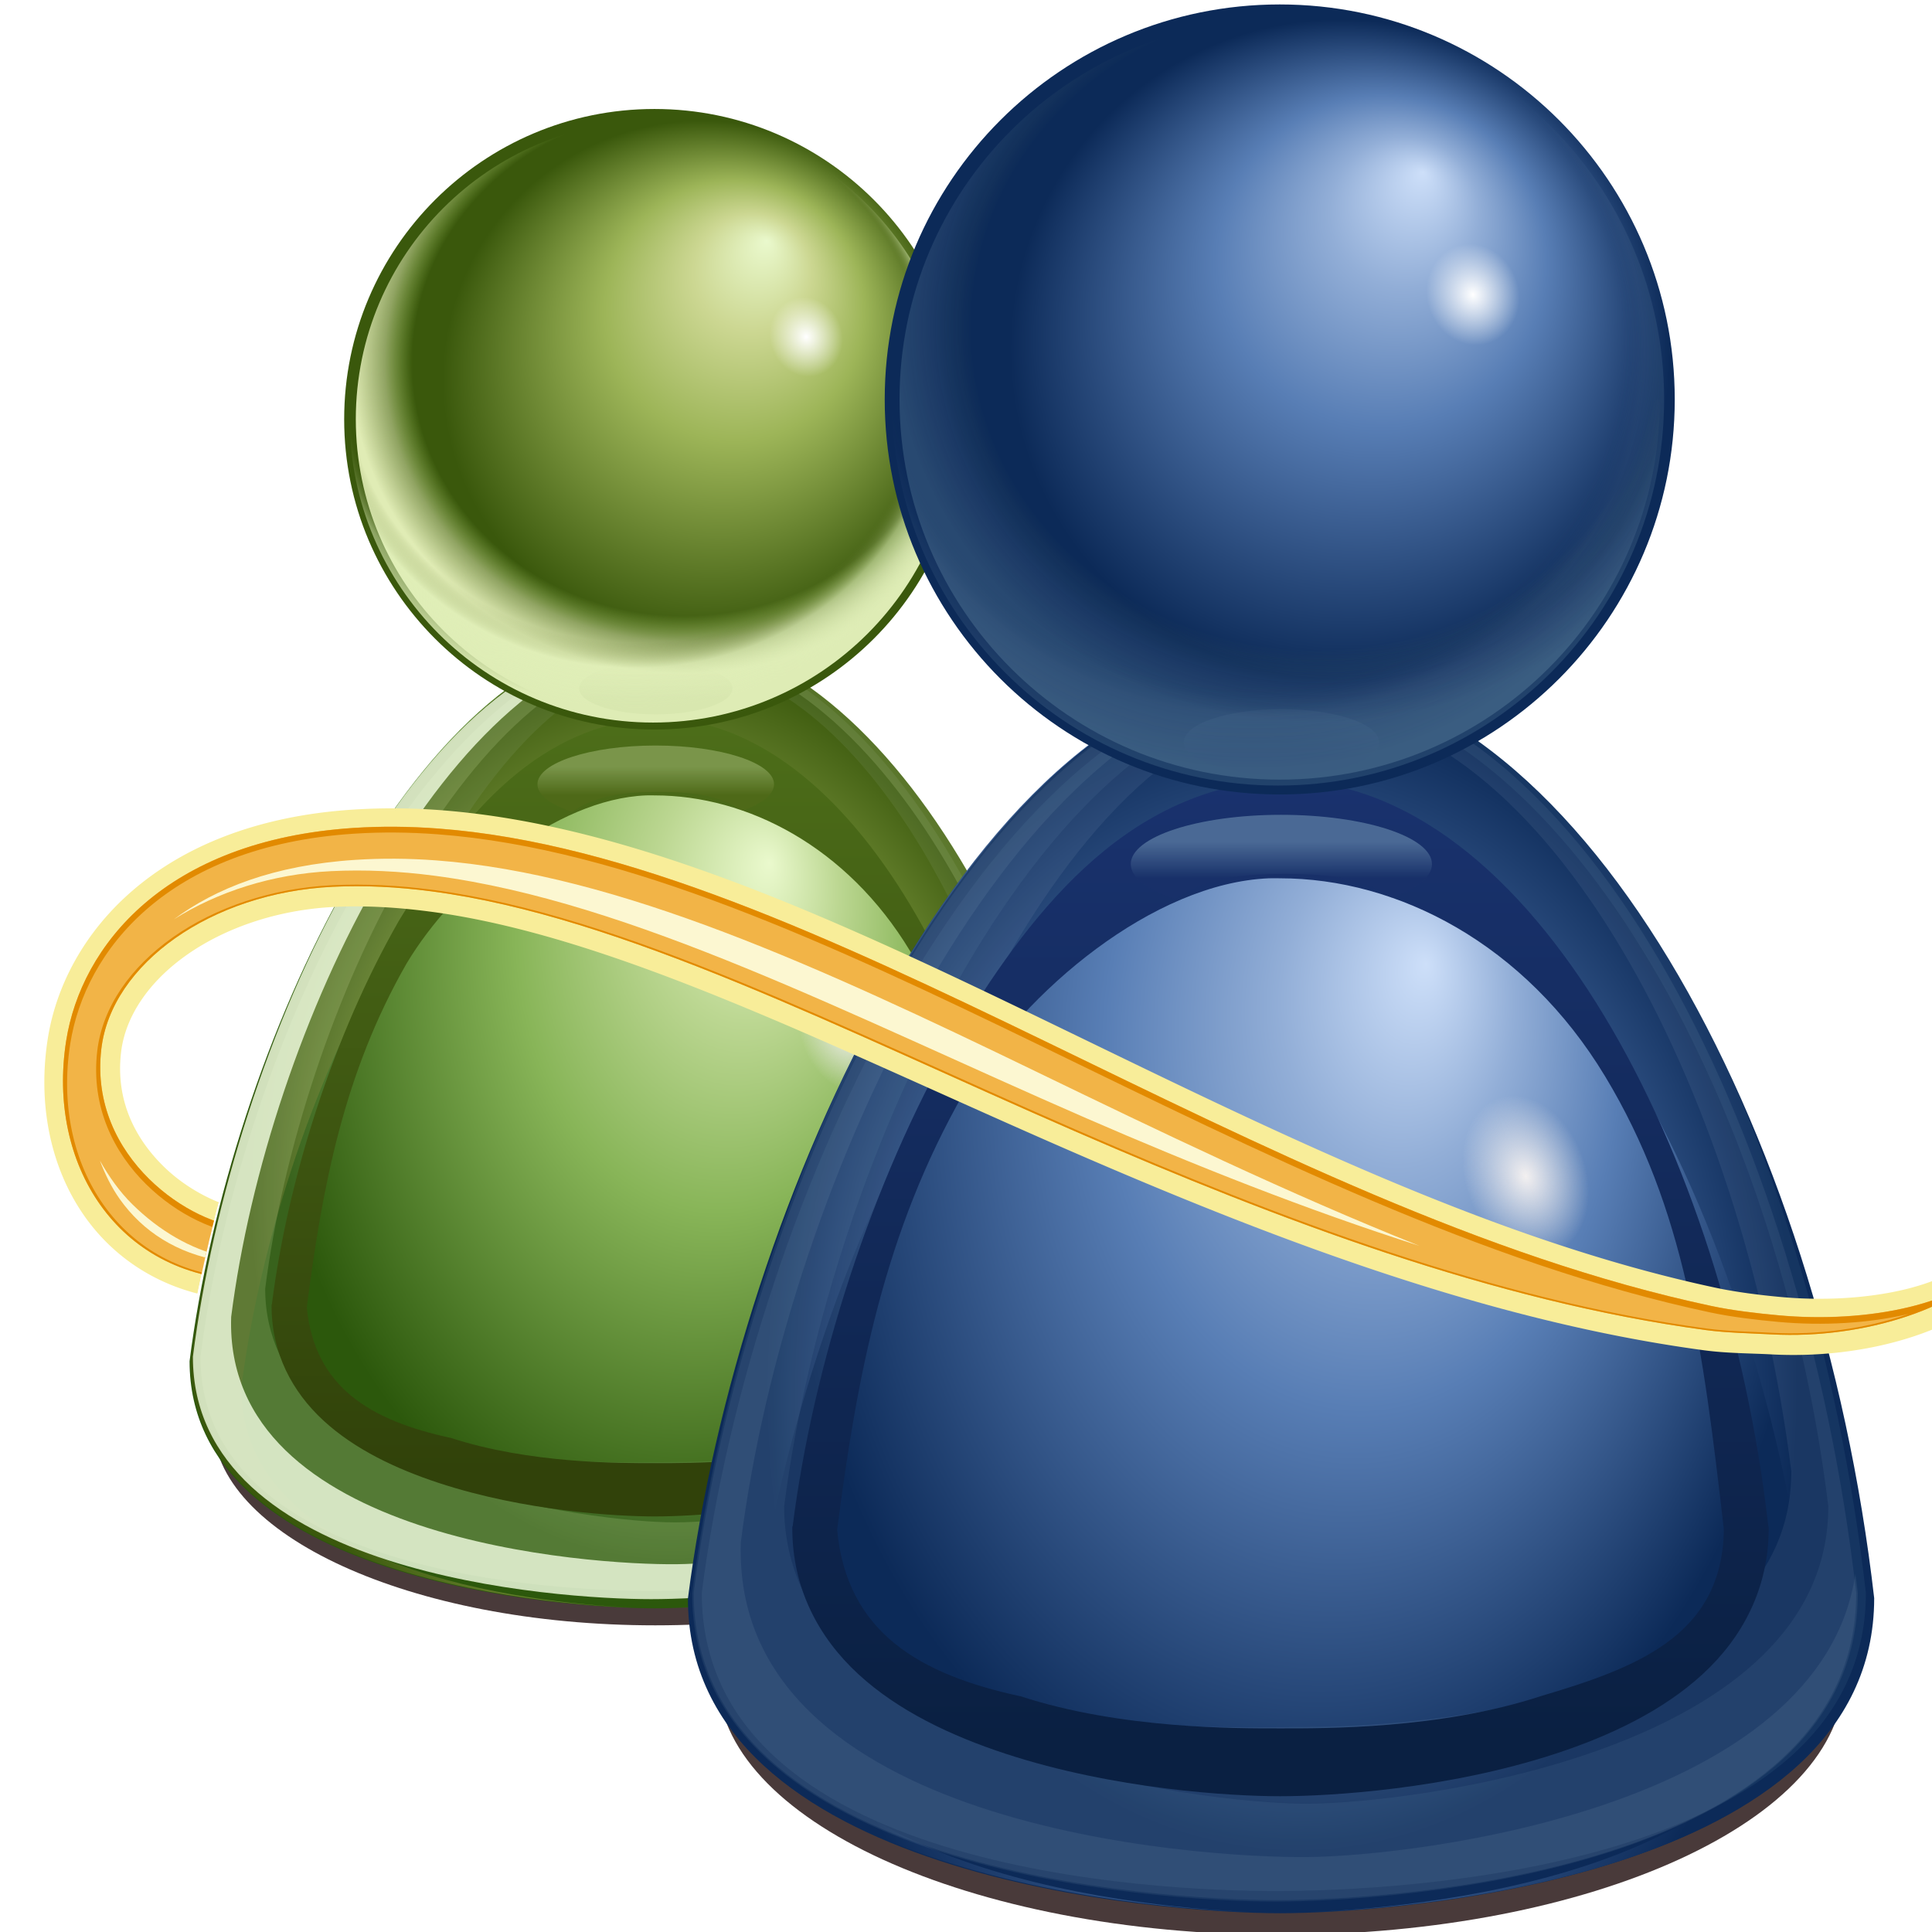 <?xml version="1.0" encoding="UTF-8" standalone="no"?>
<!-- Created with Inkscape (http://www.inkscape.org/) -->

<svg
   xmlns:dc="http://purl.org/dc/elements/1.1/"
   xmlns:cc="http://creativecommons.org/ns#"
   xmlns:rdf="http://www.w3.org/1999/02/22-rdf-syntax-ns#"
   xmlns:svg="http://www.w3.org/2000/svg"
   xmlns="http://www.w3.org/2000/svg"
   xmlns:xlink="http://www.w3.org/1999/xlink"
   xmlns:sodipodi="http://sodipodi.sourceforge.net/DTD/sodipodi-0.dtd"
   xmlns:inkscape="http://www.inkscape.org/namespaces/inkscape"
   width="128"
   height="128"
   id="svg2"
   sodipodi:version="0.32"
   inkscape:version="0.48.1 r9760"
   version="1.0"
   sodipodi:docname="im-msn.svgz"
   inkscape:output_extension="org.inkscape.output.svgz.inkscape"
   inkscape:export-filename="/home/pinheiro/pics/oxygen-icons/scalable/actions/small/16x16/im-msn.png"
   inkscape:export-xdpi="90"
   inkscape:export-ydpi="90">
  <defs
     id="defs4">
    <linearGradient
       id="linearGradient33783">
      <stop
         style="stop-color:#ffffff;stop-opacity:0;"
         offset="0"
         id="stop33785" />
      <stop
         id="stop33787"
         offset="0.5"
         style="stop-color:#f2efef;stop-opacity:0;" />
      <stop
         style="stop-color:#d2fc84;stop-opacity:0;"
         offset="0.815"
         id="stop33789" />
      <stop
         id="stop33791"
         offset="0.898"
         style="stop-color:#e7f0b9;stop-opacity:0.498;" />
      <stop
         style="stop-color:#e0ecb5;stop-opacity:1;"
         offset="1"
         id="stop33793" />
    </linearGradient>
    <linearGradient
       id="linearGradient33765">
      <stop
         style="stop-color:#61873a;stop-opacity:1;"
         offset="0"
         id="stop33767" />
      <stop
         style="stop-color:#cfd8a0;stop-opacity:1;"
         offset="1"
         id="stop33769" />
    </linearGradient>
    <linearGradient
       id="linearGradient33753">
      <stop
         style="stop-color:#ffffff;stop-opacity:0;"
         offset="0"
         id="stop33755" />
      <stop
         id="stop33757"
         offset="0.5"
         style="stop-color:#f2efef;stop-opacity:0;" />
      <stop
         style="stop-color:#4f6719;stop-opacity:0;"
         offset="0.867"
         id="stop33759" />
      <stop
         id="stop33761"
         offset="0.918"
         style="stop-color:#dff0b9;stop-opacity:0.498;" />
      <stop
         style="stop-color:#deecb5;stop-opacity:1;"
         offset="1"
         id="stop33763" />
    </linearGradient>
    <linearGradient
       id="linearGradient33721">
      <stop
         style="stop-color:#eaf9cd;stop-opacity:1;"
         offset="0"
         id="stop33723" />
      <stop
         id="stop33725"
         offset="0.227"
         style="stop-color:#ccd792;stop-opacity:1;" />
      <stop
         id="stop33727"
         offset="0.5"
         style="stop-color:#9db558;stop-opacity:1;" />
      <stop
         style="stop-color:#3a580c;stop-opacity:1;"
         offset="1"
         id="stop33729" />
    </linearGradient>
    <linearGradient
       id="linearGradient33715">
      <stop
         id="stop33717"
         offset="0"
         style="stop-color:#586918;stop-opacity:1;" />
      <stop
         id="stop33719"
         offset="1"
         style="stop-color:#daebb4;stop-opacity:1;" />
    </linearGradient>
    <linearGradient
       id="linearGradient33709">
      <stop
         style="stop-color:#31420a;stop-opacity:1;"
         offset="0"
         id="stop33711" />
      <stop
         style="stop-color:#50731b;stop-opacity:1;"
         offset="1"
         id="stop33713" />
    </linearGradient>
    <linearGradient
       id="linearGradient33699">
      <stop
         style="stop-color:#eaf9cd;stop-opacity:1;"
         offset="0"
         id="stop33701" />
      <stop
         id="stop33703"
         offset="0.227"
         style="stop-color:#bcd792;stop-opacity:1;" />
      <stop
         id="stop33705"
         offset="0.5"
         style="stop-color:#88b558;stop-opacity:1;" />
      <stop
         style="stop-color:#2c580c;stop-opacity:1;"
         offset="1"
         id="stop33707" />
    </linearGradient>
    <linearGradient
       id="linearGradient11946">
      <stop
         style="stop-color:#232221;stop-opacity:1;"
         offset="0"
         id="stop11948" />
      <stop
         id="stop11950"
         offset="0.6"
         style="stop-color:#555350;stop-opacity:1;" />
      <stop
         style="stop-color:#918d88;stop-opacity:1;"
         offset="1"
         id="stop11952" />
    </linearGradient>
    <linearGradient
       id="linearGradient5342">
      <stop
         style="stop-color:#232221;stop-opacity:1;"
         offset="0"
         id="stop5344" />
      <stop
         id="stop5394"
         offset="0.106"
         style="stop-color:#555350;stop-opacity:1;" />
      <stop
         style="stop-color:#918d88;stop-opacity:1;"
         offset="1"
         id="stop5346" />
    </linearGradient>
    <linearGradient
       id="linearGradient3857"
       inkscape:collect="always">
      <stop
         id="stop3859"
         offset="0"
         style="stop-color:#ffffff;stop-opacity:1;" />
      <stop
         id="stop3861"
         offset="1"
         style="stop-color:#ffffff;stop-opacity:0" />
    </linearGradient>
    <clipPath
       clipPathUnits="userSpaceOnUse"
       id="clipPath5420">
      <path
         style="fill:url(#radialGradient5424);fill-opacity:1;stroke:none"
         d="m 108,8 c -52,0 -36,4 0,4 3.571,0 8,2.701 8,8 0,24 4,24 4,0 0,-5.923 -4.702,-12 -12,-12 z"
         id="path5422"
         sodipodi:nodetypes="ccccc" />
    </clipPath>
    <radialGradient
       inkscape:collect="always"
       xlink:href="#linearGradient3857"
       id="radialGradient5424"
       gradientUnits="userSpaceOnUse"
       gradientTransform="matrix(0.707,0.707,-0.998,0.999,48.738,-79.148)"
       cx="112.008"
       cy="16"
       fx="112.008"
       fy="16"
       r="8.008" />
    <radialGradient
       inkscape:collect="always"
       xlink:href="#linearGradient3857"
       id="radialGradient32220"
       gradientUnits="userSpaceOnUse"
       gradientTransform="matrix(0.707,0.707,-1.997,1.998,64.741,-95.151)"
       cx="112.008"
       cy="16"
       fx="112.008"
       fy="16"
       r="8.008" />
    <radialGradient
       inkscape:collect="always"
       xlink:href="#linearGradient3857"
       id="radialGradient32222"
       gradientUnits="userSpaceOnUse"
       gradientTransform="matrix(0.707,0.707,-1.997,1.998,64.741,-95.151)"
       cx="112.008"
       cy="16"
       fx="112.008"
       fy="16"
       r="8.008" />
    <radialGradient
       inkscape:collect="always"
       xlink:href="#linearGradient3857"
       id="radialGradient32224"
       gradientUnits="userSpaceOnUse"
       gradientTransform="matrix(0.707,0.707,-1.997,1.998,64.741,-95.151)"
       cx="112.008"
       cy="16"
       fx="112.008"
       fy="16"
       r="8.008" />
    <radialGradient
       inkscape:collect="always"
       xlink:href="#linearGradient3857"
       id="radialGradient32226"
       gradientUnits="userSpaceOnUse"
       gradientTransform="matrix(0.707,0.707,-1.997,1.998,64.741,-95.151)"
       cx="112.008"
       cy="16"
       fx="112.008"
       fy="16"
       r="8.008" />
    <radialGradient
       inkscape:collect="always"
       xlink:href="#linearGradient3857"
       id="radialGradient32228"
       gradientUnits="userSpaceOnUse"
       gradientTransform="matrix(0.707,0.707,-1.997,1.998,64.741,-95.151)"
       cx="112.008"
       cy="16"
       fx="112.008"
       fy="16"
       r="8.008" />
    <radialGradient
       inkscape:collect="always"
       xlink:href="#linearGradient3857"
       id="radialGradient32230"
       gradientUnits="userSpaceOnUse"
       gradientTransform="matrix(0.707,0.707,-1.997,1.998,64.741,-95.151)"
       cx="112.008"
       cy="16"
       fx="112.008"
       fy="16"
       r="8.008" />
    <radialGradient
       inkscape:collect="always"
       xlink:href="#linearGradient3857"
       id="radialGradient32234"
       gradientUnits="userSpaceOnUse"
       gradientTransform="matrix(0.707,0.707,-1.997,1.998,64.741,-95.151)"
       cx="112.008"
       cy="16"
       fx="112.008"
       fy="16"
       r="8.008" />
    <radialGradient
       inkscape:collect="always"
       xlink:href="#linearGradient3857"
       id="radialGradient32236"
       gradientUnits="userSpaceOnUse"
       gradientTransform="matrix(0.707,0.707,-1.997,1.998,64.741,-95.151)"
       cx="112.008"
       cy="16"
       fx="112.008"
       fy="16"
       r="8.008" />
    <radialGradient
       inkscape:collect="always"
       xlink:href="#linearGradient3857"
       id="radialGradient32238"
       gradientUnits="userSpaceOnUse"
       gradientTransform="matrix(0.707,0.707,-1.997,1.998,64.741,-95.151)"
       cx="112.008"
       cy="16"
       fx="112.008"
       fy="16"
       r="8.008" />
    <radialGradient
       inkscape:collect="always"
       xlink:href="#linearGradient3857"
       id="radialGradient32240"
       gradientUnits="userSpaceOnUse"
       gradientTransform="matrix(0.707,0.707,-1.997,1.998,64.741,-95.151)"
       cx="112.008"
       cy="16"
       fx="112.008"
       fy="16"
       r="8.008" />
    <radialGradient
       inkscape:collect="always"
       xlink:href="#linearGradient3857"
       id="radialGradient32242"
       gradientUnits="userSpaceOnUse"
       gradientTransform="matrix(0.707,0.707,-1.997,1.998,64.741,-95.151)"
       cx="112.008"
       cy="16"
       fx="112.008"
       fy="16"
       r="8.008" />
    <radialGradient
       inkscape:collect="always"
       xlink:href="#linearGradient3857"
       id="radialGradient32244"
       gradientUnits="userSpaceOnUse"
       gradientTransform="matrix(0.707,0.707,-1.997,1.998,64.741,-95.151)"
       cx="112.008"
       cy="16"
       fx="112.008"
       fy="16"
       r="8.008" />
    <radialGradient
       inkscape:collect="always"
       xlink:href="#linearGradient3857"
       id="radialGradient32248"
       gradientUnits="userSpaceOnUse"
       gradientTransform="matrix(0.707,0.707,-1.997,1.998,64.741,-95.151)"
       cx="112.008"
       cy="16"
       fx="112.008"
       fy="16"
       r="8.008" />
    <radialGradient
       inkscape:collect="always"
       xlink:href="#linearGradient3857"
       id="radialGradient32250"
       gradientUnits="userSpaceOnUse"
       gradientTransform="matrix(0.707,0.707,-1.997,1.998,64.741,-95.151)"
       cx="112.008"
       cy="16"
       fx="112.008"
       fy="16"
       r="8.008" />
    <radialGradient
       inkscape:collect="always"
       xlink:href="#linearGradient3857"
       id="radialGradient32252"
       gradientUnits="userSpaceOnUse"
       gradientTransform="matrix(0.707,0.707,-1.997,1.998,64.741,-95.151)"
       cx="112.008"
       cy="16"
       fx="112.008"
       fy="16"
       r="8.008" />
    <radialGradient
       inkscape:collect="always"
       xlink:href="#linearGradient3857"
       id="radialGradient32254"
       gradientUnits="userSpaceOnUse"
       gradientTransform="matrix(0.707,0.707,-1.997,1.998,64.741,-95.151)"
       cx="112.008"
       cy="16"
       fx="112.008"
       fy="16"
       r="8.008" />
    <radialGradient
       inkscape:collect="always"
       xlink:href="#linearGradient3857"
       id="radialGradient32256"
       gradientUnits="userSpaceOnUse"
       gradientTransform="matrix(0.707,0.707,-1.997,1.998,64.741,-95.151)"
       cx="112.008"
       cy="16"
       fx="112.008"
       fy="16"
       r="8.008" />
    <radialGradient
       inkscape:collect="always"
       xlink:href="#linearGradient3857"
       id="radialGradient32258"
       gradientUnits="userSpaceOnUse"
       gradientTransform="matrix(0.707,0.707,-1.997,1.998,64.741,-95.151)"
       cx="112.008"
       cy="16"
       fx="112.008"
       fy="16"
       r="8.008" />
    <linearGradient
       inkscape:collect="always"
       xlink:href="#linearGradient5342"
       id="linearGradient32394"
       gradientUnits="userSpaceOnUse"
       x1="114.664"
       y1="13.336"
       x2="114.664"
       y2="114.667" />
    <radialGradient
       inkscape:collect="always"
       xlink:href="#linearGradient3857"
       id="radialGradient32403"
       gradientUnits="userSpaceOnUse"
       gradientTransform="matrix(1.309,0,0,0.652,-19.756,30.291)"
       cx="64"
       cy="136"
       fx="64"
       fy="136"
       r="48" />
    <linearGradient
       inkscape:collect="always"
       xlink:href="#linearGradient3857"
       id="linearGradient32406"
       gradientUnits="userSpaceOnUse"
       gradientTransform="matrix(0.857,0,0,-0.854,16,-1.45)"
       x1="76"
       y1="-8"
       x2="76"
       y2="-95.329" />
    <linearGradient
       inkscape:collect="always"
       xlink:href="#linearGradient5342"
       id="linearGradient32409"
       gradientUnits="userSpaceOnUse"
       gradientTransform="matrix(0.857,0,0,0.857,16,-9.146)"
       x1="80.151"
       y1="-132.444"
       x2="80.151"
       y2="4.444" />
    <radialGradient
       r="29.959"
       fy="18.271"
       fx="54.839"
       cy="36.077"
       cx="55.369"
       gradientTransform="matrix(1.073,0,0,1.002,-3.089,-0.946)"
       gradientUnits="userSpaceOnUse"
       id="radialGradient4320"
       xlink:href="#linearGradient4324"
       inkscape:collect="always" />
    <linearGradient
       id="linearGradient2949">
      <stop
         id="stop2951-1"
         offset="0"
         style="stop-color:#cddff9;stop-opacity:1;" />
      <stop
         style="stop-color:#92aed7;stop-opacity:1;"
         offset="0.227"
         id="stop4314" />
      <stop
         style="stop-color:#587eb5;stop-opacity:1;"
         offset="0.5"
         id="stop2953-3" />
      <stop
         id="stop2955-80"
         offset="1"
         style="stop-color:#0c2a58;stop-opacity:1;" />
    </linearGradient>
    <radialGradient
       r="29.959"
       fy="32.668"
       fx="59.612"
       cy="32.668"
       cx="59.612"
       gradientTransform="matrix(1.073,0,0,1.002,-3.089,-0.946)"
       gradientUnits="userSpaceOnUse"
       id="radialGradient4103"
       xlink:href="#linearGradient3637"
       inkscape:collect="always" />
    <filter
       height="1.543"
       y="-0.271"
       width="1.175"
       x="-0.088"
       id="filter4092"
       inkscape:collect="always">
      <feGaussianBlur
         id="feGaussianBlur4094"
         stdDeviation="0.607"
         inkscape:collect="always" />
    </filter>
    <filter
       height="1.338"
       y="-0.169"
       width="1.098"
       x="-0.049"
       id="filter4048"
       inkscape:collect="always">
      <feGaussianBlur
         id="feGaussianBlur4050"
         stdDeviation="0.381"
         inkscape:collect="always" />
    </filter>
    <radialGradient
       r="37.246"
       fy="79.678"
       fx="64.195"
       cy="79.678"
       cx="64.195"
       gradientTransform="matrix(0.859,-4.751994e-8,6.9369213e-8,1.254,-118.099,-11.053)"
       gradientUnits="userSpaceOnUse"
       id="radialGradient4011-73"
       xlink:href="#linearGradient2949"
       inkscape:collect="always" />
    <filter
       id="filter3774"
       inkscape:collect="always">
      <feGaussianBlur
         id="feGaussianBlur3776"
         stdDeviation="1.158"
         inkscape:collect="always" />
    </filter>
    <filter
       height="1.322"
       y="-0.161"
       width="1.107"
       x="-0.054"
       id="filter3766"
       inkscape:collect="always">
      <feGaussianBlur
         id="feGaussianBlur3768"
         stdDeviation="1.872"
         inkscape:collect="always" />
    </filter>
    <filter
       id="filter3712"
       inkscape:collect="always">
      <feGaussianBlur
         id="feGaussianBlur3714"
         stdDeviation="0.106"
         inkscape:collect="always" />
    </filter>
    <radialGradient
       r="37.246"
       fy="72.806"
       fx="65.092"
       cy="72.806"
       cx="65.092"
       gradientTransform="matrix(0.96,-9.1487252e-8,2.27387e-7,2.387,187.829,-102.163)"
       gradientUnits="userSpaceOnUse"
       id="radialGradient3676"
       xlink:href="#linearGradient3649"
       inkscape:collect="always" />
    <clipPath
       id="clipPath3672"
       clipPathUnits="userSpaceOnUse">
      <path
         style="fill:url(#radialGradient3676);fill-opacity:1;fill-rule:evenodd;stroke:none;stroke-width:0.999px;stroke-linecap:butt;stroke-linejoin:miter;stroke-opacity:1"
         d="M 212.537,102.633 C 212.537,121.279 241.9,123.629 249.259,123.629 C 249.266,123.629 249.259,123.629 249.266,123.629 C 256.61,123.629 286.03,121.279 286.03,102.633 C 282.697,71.314 267.655,40.843 249.255,40.843 C 230.698,40.843 215.675,76.118 212.537,102.633 z"
         id="path3674"
         sodipodi:nodetypes="cssczc" />
    </clipPath>
    <filter
       id="filter3663"
       inkscape:collect="always">
      <feGaussianBlur
         id="feGaussianBlur3665"
         stdDeviation="1.952"
         inkscape:collect="always" />
    </filter>
    <filter
       id="filter3495"
       inkscape:collect="always">
      <feGaussianBlur
         id="feGaussianBlur3497"
         stdDeviation="0.976"
         inkscape:collect="always" />
    </filter>
    <radialGradient
       r="37.246"
       fy="79.678"
       fx="64.195"
       cy="79.678"
       cx="64.195"
       gradientTransform="matrix(0.815,-4.5070062e-8,6.5792902e-8,1.189,-115.257,-4.11)"
       gradientUnits="userSpaceOnUse"
       id="radialGradient3981"
       xlink:href="#linearGradient3649"
       inkscape:collect="always" />
    <clipPath
       id="clipPath3977"
       clipPathUnits="userSpaceOnUse">
      <path
         style="fill:url(#radialGradient3981);fill-opacity:1;fill-rule:evenodd;stroke:none;stroke-width:0.999px;stroke-linecap:butt;stroke-linejoin:miter;stroke-opacity:1"
         d="M -99.715,102.633 C -99.715,121.279 -70.353,123.629 -62.994,123.629 C -62.987,123.629 -62.994,123.629 -62.987,123.629 C -55.642,123.629 -26.222,121.279 -26.222,102.633 C -29.556,71.314 -44.597,40.843 -62.997,40.843 C -81.555,40.843 -96.577,76.118 -99.715,102.633 z"
         id="path3979"
         sodipodi:nodetypes="cssczc" />
    </clipPath>
    <filter
       id="filter3973"
       inkscape:collect="always">
      <feGaussianBlur
         id="feGaussianBlur3975"
         stdDeviation="2.999"
         inkscape:collect="always" />
    </filter>
    <filter
       id="filter3814"
       inkscape:collect="always">
      <feGaussianBlur
         id="feGaussianBlur3816"
         stdDeviation="1.191"
         inkscape:collect="always" />
    </filter>
    <radialGradient
       r="29.959"
       fy="16.637"
       fx="71.005"
       cy="32.737"
       cx="63.492"
       gradientTransform="matrix(0.836,0,0,0.836,9.545,6.131)"
       gradientUnits="userSpaceOnUse"
       id="radialGradient3743"
       xlink:href="#linearGradient3649"
       inkscape:collect="always" />
    <clipPath
       id="clipPath3739"
       clipPathUnits="userSpaceOnUse">
      <path
         sodipodi:type="arc"
         style="opacity:1;fill:url(#radialGradient3743);fill-opacity:1;stroke:none;stroke-width:3.4;stroke-linecap:round;stroke-linejoin:round;stroke-miterlimit:4;stroke-dasharray:none;stroke-dashoffset:0;stroke-opacity:1"
         id="path3741"
         sodipodi:cx="58.041332"
         sodipodi:cy="37.27911"
         sodipodi:rx="29.958668"
         sodipodi:ry="29.958668"
         d="M 88,37.279 A 29.959,29.959 0 1 1 28.083,37.279 A 29.959,29.959 0 1 1 88,37.279 z" />
    </clipPath>
    <filter
       id="filter3733"
       inkscape:collect="always">
      <feGaussianBlur
         id="feGaussianBlur3735"
         stdDeviation="1.309"
         inkscape:collect="always" />
    </filter>
    <linearGradient
       id="linearGradient3353"
       inkscape:collect="always">
      <stop
         id="stop3355-8"
         offset="0"
         style="stop-color:#ffffff;stop-opacity:1;" />
      <stop
         id="stop3357-9"
         offset="1"
         style="stop-color:#ffffff;stop-opacity:0;" />
    </linearGradient>
    <linearGradient
       id="linearGradient3637">
      <stop
         id="stop3639"
         offset="0"
         style="stop-color:#ffffff;stop-opacity:0;" />
      <stop
         style="stop-color:#f2efef;stop-opacity:0;"
         offset="0.5"
         id="stop3645" />
      <stop
         id="stop3647"
         offset="0.815"
         style="stop-color:#d2fc84;stop-opacity:0;" />
      <stop
         style="stop-color:#b9d7f0;stop-opacity:0.498;"
         offset="0.898"
         id="stop3657" />
      <stop
         id="stop3641"
         offset="1"
         style="stop-color:#b5e5ec;stop-opacity:1;" />
    </linearGradient>
    <linearGradient
       id="linearGradient3649">
      <stop
         id="stop3651-7"
         offset="0"
         style="stop-color:#f7f4f4;stop-opacity:1;" />
      <stop
         id="stop3653"
         offset="1"
         style="stop-color:#5c4a4a;stop-opacity:1" />
    </linearGradient>
    <linearGradient
       id="linearGradient3993">
      <stop
         id="stop3995"
         offset="0"
         style="stop-color:#0a2042;stop-opacity:1" />
      <stop
         id="stop3997"
         offset="1"
         style="stop-color:#1b3473;stop-opacity:1;" />
    </linearGradient>
    <linearGradient
       id="linearGradient3680"
       inkscape:collect="always">
      <stop
         id="stop3682"
         offset="0"
         style="stop-color:#f3f0f0;stop-opacity:1;" />
      <stop
         id="stop3684"
         offset="1"
         style="stop-color:#f3f0f0;stop-opacity:0;" />
    </linearGradient>
    <linearGradient
       id="linearGradient3784">
      <stop
         id="stop3786"
         offset="0"
         style="stop-color:#3a5787;stop-opacity:1" />
      <stop
         id="stop3788"
         offset="1"
         style="stop-color:#a0c3d8;stop-opacity:1" />
    </linearGradient>
    <linearGradient
       id="linearGradient4324">
      <stop
         style="stop-color:#ffffff;stop-opacity:0;"
         offset="0"
         id="stop4326" />
      <stop
         id="stop4328"
         offset="0.5"
         style="stop-color:#f2efef;stop-opacity:0;" />
      <stop
         style="stop-color:#193767;stop-opacity:0"
         offset="0.867"
         id="stop4330" />
      <stop
         id="stop4332"
         offset="0.918"
         style="stop-color:#b9d7f0;stop-opacity:0.498;" />
      <stop
         style="stop-color:#b5e5ec;stop-opacity:1;"
         offset="1"
         id="stop4334" />
    </linearGradient>
    <linearGradient
       id="linearGradient4336">
      <stop
         style="stop-color:#183069;stop-opacity:1"
         offset="0"
         id="stop4338" />
      <stop
         style="stop-color:#b4dfeb;stop-opacity:1"
         offset="1"
         id="stop4340" />
    </linearGradient>
    <radialGradient
       inkscape:collect="always"
       xlink:href="#linearGradient33721"
       id="radialGradient33681"
       gradientUnits="userSpaceOnUse"
       gradientTransform="matrix(0.859,-4.751994e-8,6.9369213e-8,1.254,-118.099,-11.053)"
       cx="64.195"
       cy="79.678"
       fx="64.195"
       fy="79.678"
       r="37.246" />
    <radialGradient
       inkscape:collect="always"
       xlink:href="#linearGradient33783"
       id="radialGradient33689"
       gradientUnits="userSpaceOnUse"
       gradientTransform="matrix(1.073,0,0,1.002,-3.089,-0.946)"
       cx="59.612"
       cy="32.668"
       fx="59.612"
       fy="32.668"
       r="29.959" />
    <radialGradient
       inkscape:collect="always"
       xlink:href="#linearGradient33753"
       id="radialGradient33691"
       gradientUnits="userSpaceOnUse"
       gradientTransform="matrix(1.073,0,0,1.002,-3.089,-0.946)"
       cx="55.369"
       cy="36.077"
       fx="54.839"
       fy="18.271"
       r="29.959" />
    <linearGradient
       inkscape:collect="always"
       xlink:href="#linearGradient11946"
       id="linearGradient33831"
       gradientUnits="userSpaceOnUse"
       gradientTransform="translate(5.1895386e-6,0)"
       x1="157.726"
       y1="144"
       x2="111.997"
       y2="-26.663" />
    <radialGradient
       inkscape:collect="always"
       xlink:href="#linearGradient2949"
       id="radialGradient16798"
       gradientUnits="userSpaceOnUse"
       gradientTransform="matrix(0.859,-4.751994e-8,6.9369213e-8,1.254,-118.099,-11.053)"
       cx="64.195"
       cy="79.678"
       fx="64.195"
       fy="79.678"
       r="37.246" />
    <radialGradient
       inkscape:collect="always"
       xlink:href="#linearGradient3637"
       id="radialGradient16806"
       gradientUnits="userSpaceOnUse"
       gradientTransform="matrix(1.073,0,0,1.002,-3.089,-0.946)"
       cx="59.612"
       cy="32.668"
       fx="59.612"
       fy="32.668"
       r="29.959" />
    <radialGradient
       inkscape:collect="always"
       xlink:href="#linearGradient4324"
       id="radialGradient16808"
       gradientUnits="userSpaceOnUse"
       gradientTransform="matrix(1.073,0,0,1.002,-3.089,-0.946)"
       cx="55.369"
       cy="36.077"
       fx="54.839"
       fy="18.271"
       r="29.959" />
    <radialGradient
       inkscape:collect="always"
       xlink:href="#linearGradient3680"
       id="radialGradient16810"
       gradientUnits="userSpaceOnUse"
       gradientTransform="matrix(1,0,0,1.455,0,-33.543)"
       cx="78.625"
       cy="73.795"
       fx="78.625"
       fy="73.795"
       r="2.952" />
    <filter
       inkscape:collect="always"
       id="filter17605">
      <feGaussianBlur
         inkscape:collect="always"
         stdDeviation="0.913"
         id="feGaussianBlur17607" />
    </filter>
    <filter
       inkscape:collect="always"
       id="filter17626">
      <feGaussianBlur
         inkscape:collect="always"
         stdDeviation="0.973"
         id="feGaussianBlur17628" />
    </filter>
    <clipPath
       clipPathUnits="userSpaceOnUse"
       id="clipPath17630">
      <g
         id="g17632"
         transform="translate(0,-0.3)">
        <path
           style="fill:#f2b447;fill-opacity:1;stroke:none"
           d="m 640.962,307.382 c -4.683,6.246 -16.748,10.144 -28.021,9.538 -2.555,-0.138 -5.47,-0.18 -8.029,-0.524 -25.929,-3.484 -52.197,-13.47 -76.767,-24.157 -28.987,-12.607 -55.456,-26.319 -78.737,-29.376 -4.13,-0.542 -8.16,-0.749 -12.085,-0.556 -14.771,0.729 -26.998,9.375 -28.214,19.806 -1.558,13.373 11.24,21.613 17.548,21.717 l 0,6.476 c -15.604,-0.562 -24.205,-14.156 -21.832,-29.22 1.821,-11.558 12.046,-24.455 35.057,-25.959 3.395,-0.222 6.835,-0.187 10.32,0.074 46.093,3.449 99.831,46.436 155.33,58.248 2.615,0.557 5.577,0.901 8.22,1.143 10.759,0.986 22.639,-1.248 27.211,-7.21 z"
           id="path17634"
           inkscape:connector-curvature="0"
           sodipodi:nodetypes="cssssssccssssscc" />
      </g>
    </clipPath>
    <filter
       inkscape:collect="always"
       id="filter17646"
       x="-0.05"
       width="1.1"
       y="-0.181"
       height="1.361">
      <feGaussianBlur
         inkscape:collect="always"
         stdDeviation="5.02"
         id="feGaussianBlur17648" />
    </filter>
    <clipPath
       clipPathUnits="userSpaceOnUse"
       id="clipPath17661">
      <path
         style="fill:none;stroke:#000000;stroke-width:1.351px;stroke-linecap:butt;stroke-linejoin:miter;stroke-opacity:1"
         d="M 246.82,128.986 226.826,238.489 136.639,70.662 278.904,5.637 508.612,75.28 497.379,139.868 448.517,202.209 256.017,97.816 c -4.271,10.076 -7.012,20.125 -9.197,31.171 z"
         id="path17663"
         inkscape:connector-curvature="0"
         sodipodi:nodetypes="ccccccccc" />
    </clipPath>
    <radialGradient
       inkscape:collect="always"
       xlink:href="#linearGradient33721"
       id="radialGradient17667"
       gradientUnits="userSpaceOnUse"
       gradientTransform="matrix(0.859,-4.751994e-8,6.9369213e-8,1.254,-118.099,-11.053)"
       cx="64.195"
       cy="79.678"
       fx="64.195"
       fy="79.678"
       r="37.246" />
    <radialGradient
       inkscape:collect="always"
       xlink:href="#linearGradient33783"
       id="radialGradient17675"
       gradientUnits="userSpaceOnUse"
       gradientTransform="matrix(1.073,0,0,1.002,-3.089,-0.946)"
       cx="59.612"
       cy="32.668"
       fx="59.612"
       fy="32.668"
       r="29.959" />
    <radialGradient
       inkscape:collect="always"
       xlink:href="#linearGradient33753"
       id="radialGradient17677"
       gradientUnits="userSpaceOnUse"
       gradientTransform="matrix(1.073,0,0,1.002,-3.089,-0.946)"
       cx="55.369"
       cy="36.077"
       fx="54.839"
       fy="18.271"
       r="29.959" />
    <radialGradient
       inkscape:collect="always"
       xlink:href="#linearGradient3680"
       id="radialGradient17679"
       gradientUnits="userSpaceOnUse"
       gradientTransform="matrix(1,0,0,1.455,0,-33.543)"
       cx="78.625"
       cy="73.795"
       fx="78.625"
       fy="73.795"
       r="2.952" />
    <radialGradient
       inkscape:collect="always"
       xlink:href="#linearGradient33699"
       id="radialGradient17727"
       gradientUnits="userSpaceOnUse"
       gradientTransform="matrix(0.886,-5.6346668e-8,9.0898957e-8,1.235,7.386,-16.106)"
       cx="65.092"
       cy="72.806"
       fx="74.383"
       fy="63.986"
       r="37.246" />
    <radialGradient
       inkscape:collect="always"
       xlink:href="#linearGradient33721"
       id="radialGradient17729"
       gradientUnits="userSpaceOnUse"
       gradientTransform="matrix(0.859,-4.751994e-8,6.9369213e-8,1.254,-118.099,-11.053)"
       cx="64.195"
       cy="79.678"
       fx="64.195"
       fy="79.678"
       r="37.246" />
    <linearGradient
       inkscape:collect="always"
       xlink:href="#linearGradient33709"
       id="linearGradient17731"
       gradientUnits="userSpaceOnUse"
       x1="75.631"
       y1="115.035"
       x2="75.631"
       y2="36.603" />
    <radialGradient
       inkscape:collect="always"
       xlink:href="#linearGradient33721"
       id="radialGradient17733"
       gradientUnits="userSpaceOnUse"
       gradientTransform="matrix(0.836,0,0,0.836,9.545,6.131)"
       cx="63.492"
       cy="32.737"
       fx="71.005"
       fy="16.637"
       r="29.959" />
    <radialGradient
       inkscape:collect="always"
       xlink:href="#linearGradient3353"
       id="radialGradient17735"
       gradientUnits="userSpaceOnUse"
       cx="76.612"
       cy="25.895"
       fx="76.612"
       fy="25.895"
       r="3.891" />
    <radialGradient
       inkscape:collect="always"
       xlink:href="#linearGradient33783"
       id="radialGradient17737"
       gradientUnits="userSpaceOnUse"
       gradientTransform="matrix(1.073,0,0,1.002,-3.089,-0.946)"
       cx="59.612"
       cy="32.668"
       fx="59.612"
       fy="32.668"
       r="29.959" />
    <radialGradient
       inkscape:collect="always"
       xlink:href="#linearGradient33753"
       id="radialGradient17739"
       gradientUnits="userSpaceOnUse"
       gradientTransform="matrix(1.073,0,0,1.002,-3.089,-0.946)"
       cx="55.369"
       cy="36.077"
       fx="54.839"
       fy="18.271"
       r="29.959" />
    <radialGradient
       inkscape:collect="always"
       xlink:href="#linearGradient3680"
       id="radialGradient17741"
       gradientUnits="userSpaceOnUse"
       gradientTransform="matrix(1,0,0,1.455,0,-33.543)"
       cx="78.625"
       cy="73.795"
       fx="78.625"
       fy="73.795"
       r="2.952" />
    <linearGradient
       inkscape:collect="always"
       xlink:href="#linearGradient33715"
       id="linearGradient17743"
       gradientUnits="userSpaceOnUse"
       gradientTransform="matrix(1.124,0,0,1.18,-6.864,0.872)"
       x1="63.062"
       y1="48.772"
       x2="63.061"
       y2="46.803" />
    <linearGradient
       inkscape:collect="always"
       xlink:href="#linearGradient33765"
       id="linearGradient17745"
       gradientUnits="userSpaceOnUse"
       x1="63.061"
       y1="49.137"
       x2="63.061"
       y2="46.289" />
    <radialGradient
       inkscape:collect="always"
       xlink:href="#linearGradient2949"
       id="radialGradient17747"
       gradientUnits="userSpaceOnUse"
       gradientTransform="matrix(0.886,-5.6346668e-8,9.0898957e-8,1.235,7.386,-16.106)"
       cx="65.092"
       cy="72.806"
       fx="74.383"
       fy="63.986"
       r="37.246" />
    <radialGradient
       inkscape:collect="always"
       xlink:href="#linearGradient2949"
       id="radialGradient17749"
       gradientUnits="userSpaceOnUse"
       gradientTransform="matrix(0.859,-4.751994e-8,6.9369213e-8,1.254,-118.099,-11.053)"
       cx="64.195"
       cy="79.678"
       fx="64.195"
       fy="79.678"
       r="37.246" />
    <linearGradient
       inkscape:collect="always"
       xlink:href="#linearGradient3993"
       id="linearGradient17751"
       gradientUnits="userSpaceOnUse"
       x1="75.631"
       y1="115.035"
       x2="75.631"
       y2="36.603" />
    <radialGradient
       inkscape:collect="always"
       xlink:href="#linearGradient2949"
       id="radialGradient17753"
       gradientUnits="userSpaceOnUse"
       gradientTransform="matrix(0.836,0,0,0.836,9.545,6.131)"
       cx="63.492"
       cy="32.737"
       fx="71.005"
       fy="16.637"
       r="29.959" />
    <radialGradient
       inkscape:collect="always"
       xlink:href="#linearGradient3353"
       id="radialGradient17755"
       gradientUnits="userSpaceOnUse"
       cx="76.612"
       cy="25.895"
       fx="76.612"
       fy="25.895"
       r="3.891" />
    <radialGradient
       inkscape:collect="always"
       xlink:href="#linearGradient3637"
       id="radialGradient17757"
       gradientUnits="userSpaceOnUse"
       gradientTransform="matrix(1.073,0,0,1.002,-3.089,-0.946)"
       cx="59.612"
       cy="32.668"
       fx="59.612"
       fy="32.668"
       r="29.959" />
    <radialGradient
       inkscape:collect="always"
       xlink:href="#linearGradient4324"
       id="radialGradient17759"
       gradientUnits="userSpaceOnUse"
       gradientTransform="matrix(1.073,0,0,1.002,-3.089,-0.946)"
       cx="55.369"
       cy="36.077"
       fx="54.839"
       fy="18.271"
       r="29.959" />
    <radialGradient
       inkscape:collect="always"
       xlink:href="#linearGradient3680"
       id="radialGradient17761"
       gradientUnits="userSpaceOnUse"
       gradientTransform="matrix(1,0,0,1.455,0,-33.543)"
       cx="78.625"
       cy="73.795"
       fx="78.625"
       fy="73.795"
       r="2.952" />
    <linearGradient
       inkscape:collect="always"
       xlink:href="#linearGradient4336"
       id="linearGradient17763"
       gradientUnits="userSpaceOnUse"
       gradientTransform="matrix(1.124,0,0,1.18,-6.864,0.872)"
       x1="63.062"
       y1="48.772"
       x2="63.061"
       y2="46.803" />
    <linearGradient
       inkscape:collect="always"
       xlink:href="#linearGradient3784"
       id="linearGradient17765"
       gradientUnits="userSpaceOnUse"
       x1="63.061"
       y1="49.137"
       x2="63.061"
       y2="46.289" />
    <linearGradient
       inkscape:collect="always"
       xlink:href="#linearGradient11946"
       id="linearGradient17845"
       gradientUnits="userSpaceOnUse"
       gradientTransform="translate(5.1895386e-6,0)"
       x1="157.726"
       y1="144"
       x2="111.997"
       y2="-26.663" />
    <linearGradient
       inkscape:collect="always"
       xlink:href="#linearGradient11946"
       id="linearGradient17848"
       gradientUnits="userSpaceOnUse"
       gradientTransform="translate(5.1895386e-6,0)"
       x1="157.726"
       y1="144"
       x2="111.997"
       y2="-26.663" />
    <linearGradient
       inkscape:collect="always"
       xlink:href="#linearGradient11946"
       id="linearGradient17897"
       gradientUnits="userSpaceOnUse"
       gradientTransform="translate(5.1895386e-6,0)"
       x1="157.726"
       y1="144"
       x2="111.997"
       y2="-26.663" />
    <linearGradient
       inkscape:collect="always"
       xlink:href="#linearGradient11946"
       id="linearGradient3227"
       gradientUnits="userSpaceOnUse"
       gradientTransform="translate(5.1895386e-6,0)"
       x1="157.726"
       y1="144"
       x2="111.997"
       y2="-26.663" />
    <radialGradient
       inkscape:collect="always"
       xlink:href="#linearGradient33699"
       id="radialGradient3252"
       gradientUnits="userSpaceOnUse"
       gradientTransform="matrix(0.886,-5.6346668e-8,9.0898957e-8,1.235,7.386,-16.106)"
       cx="65.092"
       cy="72.806"
       fx="74.383"
       fy="63.986"
       r="37.246" />
    <radialGradient
       inkscape:collect="always"
       xlink:href="#linearGradient33721"
       id="radialGradient3254"
       gradientUnits="userSpaceOnUse"
       gradientTransform="matrix(0.859,-4.751994e-8,6.9369213e-8,1.254,-118.099,-11.053)"
       cx="64.195"
       cy="79.678"
       fx="64.195"
       fy="79.678"
       r="37.246" />
    <linearGradient
       inkscape:collect="always"
       xlink:href="#linearGradient33709"
       id="linearGradient3256"
       gradientUnits="userSpaceOnUse"
       x1="75.631"
       y1="115.035"
       x2="75.631"
       y2="36.603" />
    <radialGradient
       inkscape:collect="always"
       xlink:href="#linearGradient33721"
       id="radialGradient3258"
       gradientUnits="userSpaceOnUse"
       gradientTransform="matrix(0.836,0,0,0.836,9.545,6.131)"
       cx="63.492"
       cy="32.737"
       fx="71.005"
       fy="16.637"
       r="29.959" />
    <radialGradient
       inkscape:collect="always"
       xlink:href="#linearGradient3353"
       id="radialGradient3260"
       gradientUnits="userSpaceOnUse"
       cx="76.612"
       cy="25.895"
       fx="76.612"
       fy="25.895"
       r="3.891" />
    <radialGradient
       inkscape:collect="always"
       xlink:href="#linearGradient33783"
       id="radialGradient3262"
       gradientUnits="userSpaceOnUse"
       gradientTransform="matrix(1.073,0,0,1.002,-3.089,-0.946)"
       cx="59.612"
       cy="32.668"
       fx="59.612"
       fy="32.668"
       r="29.959" />
    <radialGradient
       inkscape:collect="always"
       xlink:href="#linearGradient33753"
       id="radialGradient3264"
       gradientUnits="userSpaceOnUse"
       gradientTransform="matrix(1.073,0,0,1.002,-3.089,-0.946)"
       cx="55.369"
       cy="36.077"
       fx="54.839"
       fy="18.271"
       r="29.959" />
    <radialGradient
       inkscape:collect="always"
       xlink:href="#linearGradient3680"
       id="radialGradient3266"
       gradientUnits="userSpaceOnUse"
       gradientTransform="matrix(1,0,0,1.455,0,-33.543)"
       cx="78.625"
       cy="73.795"
       fx="78.625"
       fy="73.795"
       r="2.952" />
    <linearGradient
       inkscape:collect="always"
       xlink:href="#linearGradient33715"
       id="linearGradient3268"
       gradientUnits="userSpaceOnUse"
       gradientTransform="matrix(1.124,0,0,1.18,-6.864,0.872)"
       x1="63.062"
       y1="48.772"
       x2="63.061"
       y2="46.803" />
    <linearGradient
       inkscape:collect="always"
       xlink:href="#linearGradient33765"
       id="linearGradient3270"
       gradientUnits="userSpaceOnUse"
       x1="63.061"
       y1="49.137"
       x2="63.061"
       y2="46.289" />
    <radialGradient
       inkscape:collect="always"
       xlink:href="#linearGradient2949"
       id="radialGradient3272"
       gradientUnits="userSpaceOnUse"
       gradientTransform="matrix(0.886,-5.6346668e-8,9.0898957e-8,1.235,7.386,-16.106)"
       cx="65.092"
       cy="72.806"
       fx="74.383"
       fy="63.986"
       r="37.246" />
    <radialGradient
       inkscape:collect="always"
       xlink:href="#linearGradient2949"
       id="radialGradient3274"
       gradientUnits="userSpaceOnUse"
       gradientTransform="matrix(0.859,-4.751994e-8,6.9369213e-8,1.254,-118.099,-11.053)"
       cx="64.195"
       cy="79.678"
       fx="64.195"
       fy="79.678"
       r="37.246" />
    <linearGradient
       inkscape:collect="always"
       xlink:href="#linearGradient3993"
       id="linearGradient3276"
       gradientUnits="userSpaceOnUse"
       x1="75.631"
       y1="115.035"
       x2="75.631"
       y2="36.603" />
    <radialGradient
       inkscape:collect="always"
       xlink:href="#linearGradient2949"
       id="radialGradient3278"
       gradientUnits="userSpaceOnUse"
       gradientTransform="matrix(0.836,0,0,0.836,9.545,6.131)"
       cx="63.492"
       cy="32.737"
       fx="71.005"
       fy="16.637"
       r="29.959" />
    <radialGradient
       inkscape:collect="always"
       xlink:href="#linearGradient3353"
       id="radialGradient3280"
       gradientUnits="userSpaceOnUse"
       cx="76.612"
       cy="25.895"
       fx="76.612"
       fy="25.895"
       r="3.891" />
    <radialGradient
       inkscape:collect="always"
       xlink:href="#linearGradient3637"
       id="radialGradient3282"
       gradientUnits="userSpaceOnUse"
       gradientTransform="matrix(1.073,0,0,1.002,-3.089,-0.946)"
       cx="59.612"
       cy="32.668"
       fx="59.612"
       fy="32.668"
       r="29.959" />
    <radialGradient
       inkscape:collect="always"
       xlink:href="#linearGradient4324"
       id="radialGradient3284"
       gradientUnits="userSpaceOnUse"
       gradientTransform="matrix(1.073,0,0,1.002,-3.089,-0.946)"
       cx="55.369"
       cy="36.077"
       fx="54.839"
       fy="18.271"
       r="29.959" />
    <radialGradient
       inkscape:collect="always"
       xlink:href="#linearGradient3680"
       id="radialGradient3286"
       gradientUnits="userSpaceOnUse"
       gradientTransform="matrix(1,0,0,1.455,0,-33.543)"
       cx="78.625"
       cy="73.795"
       fx="78.625"
       fy="73.795"
       r="2.952" />
    <linearGradient
       inkscape:collect="always"
       xlink:href="#linearGradient4336"
       id="linearGradient3288"
       gradientUnits="userSpaceOnUse"
       gradientTransform="matrix(1.124,0,0,1.18,-6.864,0.872)"
       x1="63.062"
       y1="48.772"
       x2="63.061"
       y2="46.803" />
    <linearGradient
       inkscape:collect="always"
       xlink:href="#linearGradient3784"
       id="linearGradient3290"
       gradientUnits="userSpaceOnUse"
       x1="63.061"
       y1="49.137"
       x2="63.061"
       y2="46.289" />
    <radialGradient
       inkscape:collect="always"
       xlink:href="#linearGradient2949"
       id="radialGradient3324"
       gradientUnits="userSpaceOnUse"
       gradientTransform="matrix(0.886,-5.6346668e-8,9.0898957e-8,1.235,7.386,-16.106)"
       cx="65.092"
       cy="72.806"
       fx="74.383"
       fy="63.986"
       r="37.246" />
    <radialGradient
       inkscape:collect="always"
       xlink:href="#linearGradient2949"
       id="radialGradient3326"
       gradientUnits="userSpaceOnUse"
       gradientTransform="matrix(0.859,-4.751994e-8,6.9369213e-8,1.254,-118.099,-11.053)"
       cx="64.195"
       cy="79.678"
       fx="64.195"
       fy="79.678"
       r="37.246" />
    <linearGradient
       inkscape:collect="always"
       xlink:href="#linearGradient3993"
       id="linearGradient3328"
       gradientUnits="userSpaceOnUse"
       x1="75.631"
       y1="115.035"
       x2="75.631"
       y2="36.603" />
    <radialGradient
       inkscape:collect="always"
       xlink:href="#linearGradient2949"
       id="radialGradient3330"
       gradientUnits="userSpaceOnUse"
       gradientTransform="matrix(0.836,0,0,0.836,9.545,6.131)"
       cx="63.492"
       cy="32.737"
       fx="71.005"
       fy="16.637"
       r="29.959" />
    <radialGradient
       inkscape:collect="always"
       xlink:href="#linearGradient3353"
       id="radialGradient3332"
       gradientUnits="userSpaceOnUse"
       cx="76.612"
       cy="25.895"
       fx="76.612"
       fy="25.895"
       r="3.891" />
    <radialGradient
       inkscape:collect="always"
       xlink:href="#linearGradient3637"
       id="radialGradient3334"
       gradientUnits="userSpaceOnUse"
       gradientTransform="matrix(1.073,0,0,1.002,-3.089,-0.946)"
       cx="59.612"
       cy="32.668"
       fx="59.612"
       fy="32.668"
       r="29.959" />
    <radialGradient
       inkscape:collect="always"
       xlink:href="#linearGradient4324"
       id="radialGradient3336"
       gradientUnits="userSpaceOnUse"
       gradientTransform="matrix(1.073,0,0,1.002,-3.089,-0.946)"
       cx="55.369"
       cy="36.077"
       fx="54.839"
       fy="18.271"
       r="29.959" />
    <radialGradient
       inkscape:collect="always"
       xlink:href="#linearGradient3680"
       id="radialGradient3338"
       gradientUnits="userSpaceOnUse"
       gradientTransform="matrix(1,0,0,1.455,0,-33.543)"
       cx="78.625"
       cy="73.795"
       fx="78.625"
       fy="73.795"
       r="2.952" />
    <linearGradient
       inkscape:collect="always"
       xlink:href="#linearGradient4336"
       id="linearGradient3340"
       gradientUnits="userSpaceOnUse"
       gradientTransform="matrix(1.124,0,0,1.18,-6.864,0.872)"
       x1="63.062"
       y1="48.772"
       x2="63.061"
       y2="46.803" />
    <linearGradient
       inkscape:collect="always"
       xlink:href="#linearGradient3784"
       id="linearGradient3342"
       gradientUnits="userSpaceOnUse"
       x1="63.061"
       y1="49.137"
       x2="63.061"
       y2="46.289" />
  </defs>
  <sodipodi:namedview
     id="base"
     pagecolor="#ffffff"
     bordercolor="#666666"
     borderopacity="1.0"
     gridtolerance="10000"
     guidetolerance="10"
     objecttolerance="10"
     inkscape:pageopacity="0.0"
     inkscape:pageshadow="2"
     inkscape:zoom="2.40625"
     inkscape:cx="64.426254"
     inkscape:cy="94.889955"
     inkscape:document-units="px"
     inkscape:current-layer="layer1"
     width="128px"
     height="128px"
     showgrid="true"
     inkscape:window-width="1040"
     inkscape:window-height="728"
     inkscape:window-x="225"
     inkscape:window-y="215"
     showguides="true"
     inkscape:guide-bbox="true"
     inkscape:snap-nodes="true"
     inkscape:snap-bbox="true"
     inkscape:window-maximized="0"
     inkscape:snap-global="false">
    <inkscape:grid
       id="GridFromPre046Settings"
       type="xygrid"
       originx="0px"
       originy="0px"
       spacingx="2.667px"
       spacingy="2.667px"
       color="#0000ff"
       empcolor="#0000ff"
       opacity="0.2"
       empopacity="0.4"
       empspacing="2"
       visible="true"
       enabled="true" />
  </sodipodi:namedview>
  <g
     inkscape:label="Layer 1"
     inkscape:groupmode="layer"
     id="layer1">
    <path
       inkscape:connector-curvature="0"
       style="fill:#ffffff;fill-opacity:0.757;fill-rule:nonzero;stroke:none"
       d="m 138.513,-135.316 0,-0.817 0,0.817 z"
       id="path6503"
       sodipodi:nodetypes="ccc"
       inkscape:r_cx="true"
       inkscape:r_cy="true" />
    <g
       transform="matrix(0.813,0,0,0.813,-8.603,5.999)"
       id="g33647"
       inkscape:label="Livello 1">
      <path
         sodipodi:type="arc"
         style="fill:#493a3a;fill-opacity:1;stroke:none;filter:url(#filter3766)"
         id="path33649"
         sodipodi:cx="63.865829"
         sodipodi:cy="108.4109"
         sodipodi:rx="41.861637"
         sodipodi:ry="13.953878"
         d="m 105.727,108.411 c 0,7.707 -18.742,13.954 -41.862,13.954 -23.12,0 -41.862,-6.247 -41.862,-13.954 0,-7.707 18.742,-13.954 41.862,-13.954 23.12,0 41.862,6.247 41.862,13.954 z"
         transform="matrix(0.861,0,0,1.181,8.993,-19.441)" />
      <path
         inkscape:connector-curvature="0"
         style="fill:url(#radialGradient3252);fill-opacity:1;fill-rule:evenodd;stroke:none"
         d="m 26.031,103.546 c 0,17.887 30.299,20.141 37.892,20.141 0.007,0 1.97e-4,0 0.007,0 7.579,0 37.936,-2.254 37.936,-20.141 C 98.426,73.502 82.906,44.273 63.919,44.273 c -19.149,0 -34.65,33.838 -37.888,59.273 z"
         id="path33651"
         sodipodi:nodetypes="cssczc" />
      <path
         inkscape:connector-curvature="0"
         style="fill:url(#radialGradient3254);fill-opacity:1;fill-rule:evenodd;stroke:none;filter:url(#filter3973)"
         d="m -63,36.344 c -19.566,0 -35.41,37.2 -38.719,65.156 0,18.431 27.206,21.75 37,22.094 -8.487,-0.34 -31,-3.265 -31,-18.688 2.797,-23.633 16.179,-55.062 32.719,-55.062 16.4,0 29.81,27.148 32.781,55.062 0,15.44 -22.602,18.353 -31.062,18.688 9.788,-0.344 37.062,-3.663 37.062,-22.094 C -27.733,68.479 -43.599,36.344 -63,36.344 z"
         id="path33653"
         clip-path="url(#clipPath3977)"
         transform="matrix(1.032,0,0,0.959,129.028,5.093)" />
      <g
         id="g33655"
         clip-path="url(#clipPath3672)"
         transform="matrix(1.032,0,0,0.959,-193.234,4.997)">
        <path
           inkscape:connector-curvature="0"
           sodipodi:nodetypes="ccssccccscc"
           transform="matrix(0.968,0,0,0.968,57.598,1.287)"
           id="path33657"
           d="m 197.935,41.257 c -19.099,0 -34.345,35.892 -37.575,63.181 0,19.19 29.795,21.181 37.368,21.181 0.007,0 0.024,0 0.031,0 7.559,0 37.09,-1.991 37.09,-21.181 -3.431,-32.233 -17.977,-63.181 -36.914,-63.181 z m 2.094,2.156 c 14.86,0.568 27.52,25.914 30.664,52.649 0,16.018 -24.562,17.618 -30.871,17.618 -6.321,0 -31.118,1.342 -31.118,-14.675 2.695,-22.777 15.384,-55.592 31.325,-55.592 z"
           style="opacity:0.257;fill:#eafafe;fill-opacity:1;fill-rule:evenodd;stroke:none;filter:url(#filter3495)" />
        <path
           inkscape:connector-curvature="0"
           sodipodi:nodetypes="ccssccccscc"
           transform="matrix(0.968,0,0,0.968,57.598,1.287)"
           id="path33659"
           d="m 198.967,41.36 c -19.099,0 -34.862,35.789 -38.091,63.077 0,19.19 29.175,20.561 36.749,20.561 0.007,0 0.024,0 0.031,0 7.559,0 37.812,-1.371 37.812,-20.561 -3.431,-32.233 -17.564,-63.077 -36.501,-63.077 z m 0.936,0.962 c 15.754,1.001 29.934,27.818 33.159,56.147 0,16.979 -26.781,20.51 -33.469,20.51 -6.7,0 -33.437,-3.532 -33.438,-20.51 2.857,-24.144 16.85,-56.147 33.747,-56.147 z"
           style="opacity:0.401;fill:#e7f8bd;fill-opacity:1;fill-rule:evenodd;stroke:none;filter:url(#filter3663)" />
        <path
           inkscape:connector-curvature="0"
           sodipodi:nodetypes="ccsscczccc"
           transform="matrix(0.968,0,0,0.968,57.598,1.287)"
           id="path33661"
           d="m 197.625,41.36 c -19.099,0 -34.139,35.789 -37.368,63.077 0,19.19 29.795,21.284 37.368,21.284 0.007,0 0.024,0 0.031,0 7.559,0 37.296,-2.094 37.296,-21.284 -0.046,-0.436 -0.105,-0.876 -0.156,-1.312 -2.213,16.126 -28.061,19.447 -35.077,19.527 -7.017,0.08 -36.961,-2.021 -36.338,-21.714 2.994,-25.297 17.734,-58.245 35.307,-59.515 -0.351,-0.022 -0.709,-0.062 -1.062,-0.062 z"
           style="fill:#f4ffe4;fill-opacity:0.797;fill-rule:evenodd;stroke:none;filter:url(#filter3774)" />
      </g>
      <path
         inkscape:connector-curvature="0"
         transform="matrix(0.947,0,0,0.88,3.326,11.287)"
         style="fill:url(#linearGradient3256);fill-opacity:1;fill-rule:evenodd;stroke:none;filter:url(#filter3814)"
         d="M 64,45.281 C 58.616,45.612 54.332,48.158 50.781,51.688 47.23,55.217 44.424,59.731 42,64.031 c -5.652,10.603 -9.57,23.942 -10.938,35.5 0.003,0.01 0.003,0.021 0,0.031 l -0.031,0.062 0,0.031 0,0.062 c 0,4.389 1.783,7.963 4.469,10.625 2.686,2.663 6.264,4.483 9.938,5.781 7.348,2.596 15.249,3.094 18.562,3.094 0.006,0 0.025,0 0.031,0 3.307,0 11.236,-0.498 18.594,-3.094 3.679,-1.298 7.246,-3.119 9.938,-5.781 2.69,-2.662 4.469,-6.235 4.469,-10.625 l 0,-0.062 0,-0.031 L 97,99.562 C 96.997,99.552 96.997,99.542 97,99.531 95.552,85.932 91.587,72.552 85.906,62.438 80.226,52.323 72.717,45.281 64,45.281 z m -0.75,7.165 c 0.251,-0.011 0.501,0 0.75,0 7.954,-2e-6 16.548,4.745 21.969,14.397 5.408,9.629 6.619,19.771 8.031,32.969 0.004,0.034 -7.2e-4,0.056 0,0.062 -0.066,3.882 -1.58,6.396 -3.875,8.188 -2.295,1.792 -5.351,2.869 -8.5,3.875 -6.818,2.405 -14.617,2.344 -17.594,2.344 -0.006,0 -0.025,0 -0.031,0 -2.979,0 -10.762,0.051 -17.562,-2.344 -0.01,-0.002 -0.021,0.002 -0.031,0 -3.38,-0.791 -6.311,-1.95 -8.469,-3.844 -2.164,-1.9 -3.556,-4.553 -3.875,-8.25 C 35.388,88.709 37.238,78.165 42.656,68 46.764,60.612 55.464,52.785 63.25,52.446 z"
         id="path33663"
         sodipodi:nodetypes="csccccccsssssscccccsccssssscsssssccc" />
      <path
         sodipodi:type="arc"
         style="fill:url(#radialGradient3258);fill-opacity:1;stroke:none"
         id="path33665"
         sodipodi:cx="58.041332"
         sodipodi:cy="37.27911"
         sodipodi:rx="29.958668"
         sodipodi:ry="29.958668"
         d="m 88,37.279 c 0,16.546 -13.413,29.959 -29.959,29.959 -16.546,0 -29.959,-13.413 -29.959,-29.959 0,-16.546 13.413,-29.959 29.959,-29.959 C 74.587,7.32 88,20.733 88,37.279 z"
         transform="matrix(0.844,0,0,0.844,14.928,-4.676)" />
      <path
         sodipodi:type="arc"
         style="fill:url(#radialGradient3260);fill-opacity:1;stroke:none"
         id="path33667"
         sodipodi:cx="76.61216"
         sodipodi:cy="25.895178"
         sodipodi:rx="3.8909853"
         sodipodi:ry="3.8909853"
         d="m 80.503,25.895 c 0,2.149 -1.742,3.891 -3.891,3.891 -2.149,0 -3.891,-1.742 -3.891,-3.891 0,-2.149 1.742,-3.891 3.891,-3.891 2.149,0 3.891,1.742 3.891,3.891 z"
         transform="matrix(0.714,-0.254,0.282,0.795,14.277,18.949)" />
      <path
         transform="matrix(0.844,0,0,0.844,14.928,-4.676)"
         d="m 86.876,37.279 c 0,15.925 -12.91,28.835 -28.835,28.835 -15.925,0 -28.835,-12.91 -28.835,-28.835 0,-15.925 12.91,-28.835 28.835,-28.835 0.106,0 0.213,5.882e-4 0.319,0.002 l -0.319,28.833 z"
         sodipodi:ry="28.834606"
         sodipodi:rx="28.834606"
         sodipodi:cy="37.27911"
         sodipodi:cx="58.041332"
         id="path33669"
         style="fill:url(#radialGradient3262);fill-opacity:1;stroke:none;filter:url(#filter3733)"
         sodipodi:type="arc"
         sodipodi:start="0"
         sodipodi:end="4.7234523"
         clip-path="url(#clipPath3739)" />
      <path
         clip-path="url(#clipPath3739)"
         sodipodi:type="arc"
         style="fill:url(#radialGradient3264);fill-opacity:1;stroke:none;filter:url(#filter3733)"
         id="path33671"
         sodipodi:cx="58.041332"
         sodipodi:cy="37.27911"
         sodipodi:rx="29.284231"
         sodipodi:ry="29.284231"
         d="m 87.326,37.279 c 0,16.173 -13.111,29.284 -29.284,29.284 -16.173,0 -29.284,-13.111 -29.284,-29.284 0,-16.173 13.111,-29.284 29.284,-29.284 16.173,0 29.284,13.111 29.284,29.284 z"
         transform="matrix(0.844,0,0,0.844,14.817,-4.676)" />
      <path
         sodipodi:type="arc"
         style="fill:url(#radialGradient3266);fill-opacity:1;stroke:none;filter:url(#filter3712)"
         id="path33673"
         sodipodi:cx="78.624741"
         sodipodi:cy="73.794548"
         sodipodi:rx="2.951782"
         sodipodi:ry="4.2935009"
         d="m 81.577,73.795 c 0,2.371 -1.322,4.294 -2.952,4.294 -1.63,0 -2.952,-1.922 -2.952,-4.294 0,-2.371 1.322,-4.294 2.952,-4.294 1.63,0 2.952,1.922 2.952,4.294 z"
         transform="matrix(1.268,-0.337,0.362,1.179,-46.763,15.957)" />
      <path
         inkscape:connector-curvature="0"
         style="opacity:0.569;fill:url(#linearGradient3268);fill-opacity:1;stroke:none;filter:url(#filter4048)"
         d="m 64.031,54.375 c -5.163,0 -9.344,1.409 -9.344,3.156 0,0.874 1.057,1.677 2.75,2.25 1.908,-1.396 4.269,-1.619 6.812,-1.619 2.486,10e-7 4.772,0.186 6.656,1.525 1.536,-0.564 2.5,-1.329 2.5,-2.156 0,-1.747 -4.212,-3.156 -9.375,-3.156 z"
         id="path33675"
         transform="matrix(1.03,0,0,1,-1.948,-1)"
         sodipodi:nodetypes="cscscsc" />
      <path
         transform="matrix(0.751,0,0,0.788,16.665,10.872)"
         d="m 71.379,48.034 c 0,1.482 -3.724,2.683 -8.319,2.683 -4.594,0 -8.319,-1.201 -8.319,-2.683 0,-1.482 3.724,-2.683 8.319,-2.683 4.594,0 8.319,1.201 8.319,2.683 z"
         sodipodi:ry="2.6834381"
         sodipodi:rx="8.3186579"
         sodipodi:cy="48.033543"
         sodipodi:cx="63.060799"
         id="path33677"
         style="opacity:0.223;fill:url(#linearGradient3270);fill-opacity:1;stroke:none;filter:url(#filter4092)"
         sodipodi:type="arc" />
    </g>
    <g
       inkscape:label="Livello 1"
       id="layer1-2"
       transform="matrix(1.035,0,0,1.035,18.634,-1.26)">
      <path
         transform="matrix(0.861,0,0,1.181,8.993,-19.441)"
         d="m 105.727,108.411 c 0,7.707 -18.742,13.954 -41.862,13.954 -23.12,0 -41.862,-6.247 -41.862,-13.954 0,-7.707 18.742,-13.954 41.862,-13.954 23.12,0 41.862,6.247 41.862,13.954 z"
         sodipodi:ry="13.953878"
         sodipodi:rx="41.861637"
         sodipodi:cy="108.4109"
         sodipodi:cx="63.865829"
         id="path3716"
         style="fill:#493a3a;fill-opacity:1;stroke:none;filter:url(#filter3766)"
         sodipodi:type="arc" />
      <path
         sodipodi:nodetypes="cssczc"
         id="path3765"
         d="m 26.031,103.546 c 0,17.887 30.299,20.141 37.892,20.141 0.007,0 1.97e-4,0 0.007,0 7.579,0 37.936,-2.254 37.936,-20.141 C 98.426,73.502 82.906,44.273 63.919,44.273 c -19.149,0 -34.65,33.838 -37.888,59.273 z"
         style="fill:url(#radialGradient3324);fill-opacity:1;fill-rule:evenodd;stroke:none"
         inkscape:connector-curvature="0" />
      <path
         transform="matrix(1.032,0,0,0.959,129.028,5.093)"
         clip-path="url(#clipPath3977)"
         id="path3834"
         d="m -63,36.344 c -19.566,0 -35.41,37.2 -38.719,65.156 0,18.431 27.206,21.75 37,22.094 -8.487,-0.34 -31,-3.265 -31,-18.688 2.797,-23.633 16.179,-55.062 32.719,-55.062 16.4,0 29.81,27.148 32.781,55.062 0,15.44 -22.602,18.353 -31.062,18.688 9.788,-0.344 37.062,-3.663 37.062,-22.094 C -27.733,68.479 -43.599,36.344 -63,36.344 z"
         style="fill:url(#radialGradient3326);fill-opacity:1;fill-rule:evenodd;stroke:none;filter:url(#filter3973)"
         inkscape:connector-curvature="0" />
      <g
         transform="matrix(1.032,0,0,0.959,-193.234,4.997)"
         clip-path="url(#clipPath3672)"
         id="g3667">
        <path
           style="opacity:0.257;fill:#eafafe;fill-opacity:1;fill-rule:evenodd;stroke:none;filter:url(#filter3495)"
           d="m 197.935,41.257 c -19.099,0 -34.345,35.892 -37.575,63.181 0,19.19 29.795,21.181 37.368,21.181 0.007,0 0.024,0 0.031,0 7.559,0 37.09,-1.991 37.09,-21.181 -3.431,-32.233 -17.977,-63.181 -36.914,-63.181 z m 2.094,2.156 c 14.86,0.568 27.52,25.914 30.664,52.649 0,16.018 -24.562,17.618 -30.871,17.618 -6.321,0 -31.118,1.342 -31.118,-14.675 2.695,-22.777 15.384,-55.592 31.325,-55.592 z"
           id="path2516"
           transform="matrix(0.968,0,0,0.968,57.598,1.287)"
           sodipodi:nodetypes="ccssccccscc"
           inkscape:connector-curvature="0" />
        <path
           style="opacity:0.235;fill:#bdf2f8;fill-opacity:1;fill-rule:evenodd;stroke:none;filter:url(#filter3663)"
           d="m 198.967,41.36 c -19.099,0 -34.862,35.789 -38.091,63.077 0,19.19 29.175,20.561 36.749,20.561 0.007,0 0.024,0 0.031,0 7.559,0 37.812,-1.371 37.812,-20.561 -3.431,-32.233 -17.564,-63.077 -36.501,-63.077 z m 0.936,0.962 c 15.754,1.001 29.934,27.818 33.159,56.147 0,16.979 -26.781,20.51 -33.469,20.51 -6.7,0 -33.437,-3.532 -33.438,-20.51 2.857,-24.144 16.85,-56.147 33.747,-56.147 z"
           id="path2537"
           transform="matrix(0.968,0,0,0.968,57.598,1.287)"
           sodipodi:nodetypes="ccssccccscc"
           inkscape:connector-curvature="0" />
        <path
           style="opacity:0.288;fill:#e4feff;fill-opacity:0.797;fill-rule:evenodd;stroke:none;filter:url(#filter3774)"
           d="m 197.625,41.36 c -19.099,0 -34.139,35.789 -37.368,63.077 0,19.19 29.795,21.284 37.368,21.284 0.007,0 0.024,0 0.031,0 7.559,0 37.296,-2.094 37.296,-21.284 -0.046,-0.436 -0.105,-0.876 -0.156,-1.312 -2.213,16.126 -28.061,19.447 -35.077,19.527 -7.017,0.08 -36.961,-2.021 -36.338,-21.714 2.994,-25.297 17.734,-58.245 35.307,-59.515 -0.351,-0.022 -0.709,-0.062 -1.062,-0.062 z"
           id="path2532"
           transform="matrix(0.968,0,0,0.968,57.598,1.287)"
           sodipodi:nodetypes="ccsscczccc"
           inkscape:connector-curvature="0" />
      </g>
      <path
         sodipodi:nodetypes="csccccccsssssscccccsccssssscsssssccc"
         id="path3991"
         d="M 64,45.281 C 58.616,45.612 54.332,48.158 50.781,51.688 47.23,55.217 44.424,59.731 42,64.031 c -5.652,10.603 -9.57,23.942 -10.938,35.5 0.003,0.01 0.003,0.021 0,0.031 l -0.031,0.062 0,0.031 0,0.062 c 0,4.389 1.783,7.963 4.469,10.625 2.686,2.663 6.264,4.483 9.938,5.781 7.348,2.596 15.249,3.094 18.562,3.094 0.006,0 0.025,0 0.031,0 3.307,0 11.236,-0.498 18.594,-3.094 3.679,-1.298 7.246,-3.119 9.938,-5.781 2.69,-2.662 4.469,-6.235 4.469,-10.625 l 0,-0.062 0,-0.031 L 97,99.562 C 96.997,99.552 96.997,99.542 97,99.531 95.552,85.932 91.587,72.552 85.906,62.438 80.226,52.323 72.717,45.281 64,45.281 z m -0.75,7.165 c 0.251,-0.011 0.501,0 0.75,0 7.954,-2e-6 16.548,4.745 21.969,14.397 5.408,9.629 6.619,19.771 8.031,32.969 0.004,0.034 -7.2e-4,0.056 0,0.062 -0.066,3.882 -1.58,6.396 -3.875,8.188 -2.295,1.792 -5.351,2.869 -8.5,3.875 -6.818,2.405 -14.617,2.344 -17.594,2.344 -0.006,0 -0.025,0 -0.031,0 -2.979,0 -10.762,0.051 -17.562,-2.344 -0.01,-0.002 -0.021,0.002 -0.031,0 -3.38,-0.791 -6.311,-1.95 -8.469,-3.844 -2.164,-1.9 -3.556,-4.553 -3.875,-8.25 C 35.388,88.709 37.238,78.165 42.656,68 46.764,60.612 55.464,52.785 63.25,52.446 z"
         style="fill:url(#linearGradient3328);fill-opacity:1;fill-rule:evenodd;stroke:none;filter:url(#filter3814)"
         transform="matrix(0.947,0,0,0.88,3.326,11.287)"
         inkscape:connector-curvature="0" />
      <path
         transform="matrix(0.844,0,0,0.844,14.928,-4.676)"
         d="m 88,37.279 c 0,16.546 -13.413,29.959 -29.959,29.959 -16.546,0 -29.959,-13.413 -29.959,-29.959 0,-16.546 13.413,-29.959 29.959,-29.959 C 74.587,7.32 88,20.733 88,37.279 z"
         sodipodi:ry="29.958668"
         sodipodi:rx="29.958668"
         sodipodi:cy="37.27911"
         sodipodi:cx="58.041332"
         id="path2563"
         style="fill:url(#radialGradient3330);fill-opacity:1;stroke:none"
         sodipodi:type="arc" />
      <path
         transform="matrix(0.714,-0.254,0.282,0.795,14.277,18.949)"
         d="m 80.503,25.895 c 0,2.149 -1.742,3.891 -3.891,3.891 -2.149,0 -3.891,-1.742 -3.891,-3.891 0,-2.149 1.742,-3.891 3.891,-3.891 2.149,0 3.891,1.742 3.891,3.891 z"
         sodipodi:ry="3.8909853"
         sodipodi:rx="3.8909853"
         sodipodi:cy="25.895178"
         sodipodi:cx="76.61216"
         id="path3343"
         style="fill:url(#radialGradient3332);fill-opacity:1;stroke:none"
         sodipodi:type="arc" />
      <path
         clip-path="url(#clipPath3739)"
         sodipodi:end="4.7234523"
         sodipodi:start="0"
         sodipodi:type="arc"
         style="opacity:0.407;fill:url(#radialGradient3334);fill-opacity:1;stroke:none;filter:url(#filter3733)"
         id="path3635"
         sodipodi:cx="58.041332"
         sodipodi:cy="37.27911"
         sodipodi:rx="28.834606"
         sodipodi:ry="28.834606"
         d="m 86.876,37.279 c 0,15.925 -12.91,28.835 -28.835,28.835 -15.925,0 -28.835,-12.91 -28.835,-28.835 0,-15.925 12.91,-28.835 28.835,-28.835 0.106,0 0.213,5.882e-4 0.319,0.002 l -0.319,28.833 z"
         transform="matrix(0.844,0,0,0.844,14.928,-4.676)" />
      <path
         transform="matrix(0.844,0,0,0.844,14.817,-4.676)"
         d="m 87.326,37.279 c 0,16.173 -13.111,29.284 -29.284,29.284 -16.173,0 -29.284,-13.111 -29.284,-29.284 0,-16.173 13.111,-29.284 29.284,-29.284 16.173,0 29.284,13.111 29.284,29.284 z"
         sodipodi:ry="29.284231"
         sodipodi:rx="29.284231"
         sodipodi:cy="37.27911"
         sodipodi:cx="58.041332"
         id="path3745"
         style="opacity:0.354;fill:url(#radialGradient3336);fill-opacity:1;stroke:none;filter:url(#filter3733)"
         sodipodi:type="arc"
         clip-path="url(#clipPath3739)" />
      <path
         transform="matrix(1.268,-0.337,0.362,1.179,-46.763,15.957)"
         d="m 81.577,73.795 c 0,2.371 -1.322,4.294 -2.952,4.294 -1.63,0 -2.952,-1.922 -2.952,-4.294 0,-2.371 1.322,-4.294 2.952,-4.294 1.63,0 2.952,1.922 2.952,4.294 z"
         sodipodi:ry="4.2935009"
         sodipodi:rx="2.951782"
         sodipodi:cy="73.794548"
         sodipodi:cx="78.624741"
         id="path3678"
         style="fill:url(#radialGradient3338);fill-opacity:1;stroke:none;filter:url(#filter3712)"
         sodipodi:type="arc" />
      <path
         sodipodi:nodetypes="cscscsc"
         transform="matrix(1.03,0,0,1,-1.948,-1)"
         id="path3782"
         d="m 64.031,54.375 c -5.163,0 -9.344,1.409 -9.344,3.156 0,0.874 1.057,1.677 2.75,2.25 1.908,-1.396 4.269,-1.619 6.812,-1.619 2.486,10e-7 4.772,0.186 6.656,1.525 1.536,-0.564 2.5,-1.329 2.5,-2.156 0,-1.747 -4.212,-3.156 -9.375,-3.156 z"
         style="opacity:0.569;fill:url(#linearGradient3340);fill-opacity:1;stroke:none;filter:url(#filter4048)"
         inkscape:connector-curvature="0" />
      <path
         sodipodi:type="arc"
         style="opacity:0.223;fill:url(#linearGradient3342);fill-opacity:1;stroke:none;filter:url(#filter4092)"
         id="path4013"
         sodipodi:cx="63.060799"
         sodipodi:cy="48.033543"
         sodipodi:rx="8.3186579"
         sodipodi:ry="2.6834381"
         d="m 71.379,48.034 c 0,1.482 -3.724,2.683 -8.319,2.683 -4.594,0 -8.319,-1.201 -8.319,-2.683 0,-1.482 3.724,-2.683 8.319,-2.683 4.594,0 8.319,1.201 8.319,2.683 z"
         transform="matrix(0.751,0,0,0.788,16.665,10.872)" />
    </g>
    <g
       id="g17650"
       transform="matrix(0.543,0,0,0.543,-121.108,16.509)"
       clip-path="url(#clipPath17661)">
      <g
         transform="translate(-173.633,-228.48)"
         style="fill:#efd719;fill-opacity:1"
         id="g17636">
        <path
           transform="translate(0,44.079)"
           d="m 439.719,252.781 c -23.841,1.557 -35.229,15.307 -37.219,27.938 -1.272,8.072 0.356,15.869 4.562,21.781 4.206,5.913 11.032,9.851 19.5,10.156 A 2.355,2.355 0 0 0 429,310.312 l 0,-6.469 A 2.355,2.355 0 0 0 426.688,301.5 c -2.155,-0.035 -6.689,-1.86 -10.094,-5.219 -3.405,-3.358 -5.843,-7.98 -5.156,-13.875 0.511,-4.388 3.383,-8.635 8.031,-11.906 4.648,-3.271 11.009,-5.5 17.969,-5.844 3.761,-0.186 7.643,0.036 11.656,0.562 22.609,2.969 49.046,16.54 78.125,29.188 24.641,10.717 51.066,20.808 77.375,24.344 2.782,0.374 5.748,0.367 8.219,0.5 11.903,0.64 24.464,-3.045 30.031,-10.469 a 2.355,2.355 0 0 0 -3.75,-2.844 c -1.773,2.312 -5.392,4.268 -9.969,5.375 -4.577,1.107 -10.017,1.408 -15.156,0.938 -2.593,-0.237 -5.475,-0.601 -7.938,-1.125 -27.332,-5.817 -54.53,-19.398 -80.688,-32.062 -26.158,-12.665 -51.264,-24.445 -74.969,-26.219 -3.589,-0.269 -7.148,-0.292 -10.656,-0.062 z"
           id="path17640"
           style="fill:#f8ed99;fill-opacity:1;stroke:none;filter:url(#filter17646)"
           inkscape:original="M 439.875 255.125 C 416.86396 256.62824 406.63356 269.5362 404.8125 281.09375 C 402.43888 296.15819 411.05272 309.75015 426.65625 310.3125 L 426.65625 303.84375 C 420.34909 303.73986 407.53531 295.49841 409.09375 282.125 C 410.30928 271.69424 422.54182 263.0418 437.3125 262.3125 C 441.23813 262.11867 445.27634 262.33269 449.40625 262.875 C 472.68796 265.93216 499.16915 279.64258 528.15625 292.25 C 552.72645 302.93637 578.97747 312.92193 604.90625 316.40625 C 607.46517 316.75012 610.38208 316.76875 612.9375 316.90625 C 624.21116 317.51286 636.28535 313.62072 640.96875 307.375 C 636.39635 313.33673 624.50887 315.57929 613.75 314.59375 C 611.10669 314.35162 608.14644 313.99411 605.53125 313.4375 C 550.0325 301.6252 496.28087 258.63604 450.1875 255.1875 C 446.70305 254.92679 443.26954 254.90324 439.875 255.125 z "
           inkscape:radius="2.3544192"
           sodipodi:type="inkscape:offset" />
      </g>
      <g
         transform="translate(-173.714,-184.519)"
         id="g17609">
        <path
           style="fill:#f2b447;fill-opacity:1;stroke:none"
           d="m 640.962,307.382 c -4.683,6.246 -16.748,10.144 -28.021,9.538 -2.555,-0.138 -5.47,-0.18 -8.029,-0.524 -25.929,-3.484 -52.197,-13.47 -76.767,-24.157 -28.987,-12.607 -55.456,-26.319 -78.737,-29.376 -4.13,-0.542 -8.16,-0.749 -12.085,-0.556 -14.771,0.729 -26.998,9.375 -28.214,19.806 -1.558,13.373 11.24,21.613 17.548,21.717 l 0,6.476 c -15.604,-0.562 -24.205,-14.156 -21.832,-29.22 1.821,-11.558 12.046,-24.455 35.057,-25.959 3.395,-0.222 6.835,-0.187 10.32,0.074 46.093,3.449 99.831,46.436 155.33,58.248 2.615,0.557 5.577,0.901 8.22,1.143 10.759,0.986 22.639,-1.248 27.211,-7.21 z"
           id="path16827"
           inkscape:connector-curvature="0"
           sodipodi:nodetypes="cssssssccssssscc" />
      </g>
      <g
         clip-path="url(#clipPath17630)"
         style="fill:none;stroke:#af6b00;stroke-opacity:1;filter:url(#filter17626)"
         id="g17618"
         transform="translate(-173.714,-184.207)">
        <path
           style="fill:none;stroke:#e28a00;stroke-opacity:1"
           d="m 640.962,307.382 c -4.683,6.246 -16.748,10.144 -28.021,9.538 -2.555,-0.138 -5.47,-0.18 -8.029,-0.524 -25.929,-3.484 -52.197,-13.47 -76.767,-24.157 -28.987,-12.607 -55.456,-26.319 -78.737,-29.376 -4.13,-0.542 -8.16,-0.749 -12.085,-0.556 -14.771,0.729 -26.998,9.375 -28.214,19.806 -1.558,13.373 11.24,21.613 17.548,21.717 l 0,6.476 c -15.604,-0.562 -24.205,-14.156 -21.832,-29.22 1.821,-11.558 12.046,-24.555 35.057,-26.059 3.395,-0.222 6.835,-0.187 10.32,0.074 46.093,3.449 99.831,46.536 155.33,58.348 2.615,0.557 5.577,0.901 8.22,1.143 10.759,0.986 22.639,-1.248 27.211,-7.21 z"
           id="path17620"
           inkscape:connector-curvature="0"
           sodipodi:nodetypes="cssssssccssssscc" />
      </g>
      <path
         transform="translate(-173.714,-183.519)"
         d="m 440.062,258.031 c -9.906,0.647 -16.999,3.476 -22.094,7.25 5.344,-3.352 11.951,-5.518 19.188,-5.875 4.13,-0.204 8.35,0.001 12.625,0.562 24.115,3.167 50.658,17.036 79.531,29.594 13.199,5.741 26.858,11.163 40.625,15.562 -15.999,-6.385 -31.689,-13.96 -46.875,-21.312 -26.111,-12.642 -50.862,-24.055 -73.094,-25.719 -3.355,-0.251 -6.653,-0.275 -9.906,-0.062 z m -31.125,36.688 c 0.643,1.701 1.43,3.302 2.438,4.719 2.802,3.939 6.96,6.616 12.375,7.531 l 0,-0.625 c -3.637,-0.821 -7.495,-2.978 -10.875,-6.312 -1.513,-1.493 -2.813,-3.323 -3.938,-5.312 z"
         id="path17599"
         style="fill:#fcf7d1;fill-opacity:1;stroke:none;filter:url(#filter17605)"
         inkscape:original="M 439.875 255.125 C 416.86396 256.62824 406.63356 269.5362 404.8125 281.09375 C 402.43888 296.15819 411.05272 309.75015 426.65625 310.3125 L 426.65625 303.84375 C 420.34909 303.73986 407.53531 295.49841 409.09375 282.125 C 410.30928 271.69424 422.54182 263.0418 437.3125 262.3125 C 441.23813 262.11867 445.27634 262.33269 449.40625 262.875 C 472.68796 265.93216 499.16915 279.64258 528.15625 292.25 C 552.72645 302.93637 578.97747 312.92193 604.90625 316.40625 C 607.46517 316.75012 610.38208 316.76875 612.9375 316.90625 C 624.21116 317.51286 636.28535 313.62072 640.96875 307.375 C 636.39635 313.33673 624.50887 315.57929 613.75 314.59375 C 611.10669 314.35162 608.14644 313.99411 605.53125 313.4375 C 550.0325 301.6252 496.28087 258.63604 450.1875 255.1875 C 446.70305 254.92679 443.26954 254.90324 439.875 255.125 z "
         inkscape:radius="-2.9179819"
         sodipodi:type="inkscape:offset" />
    </g>
  </g>
</svg>
